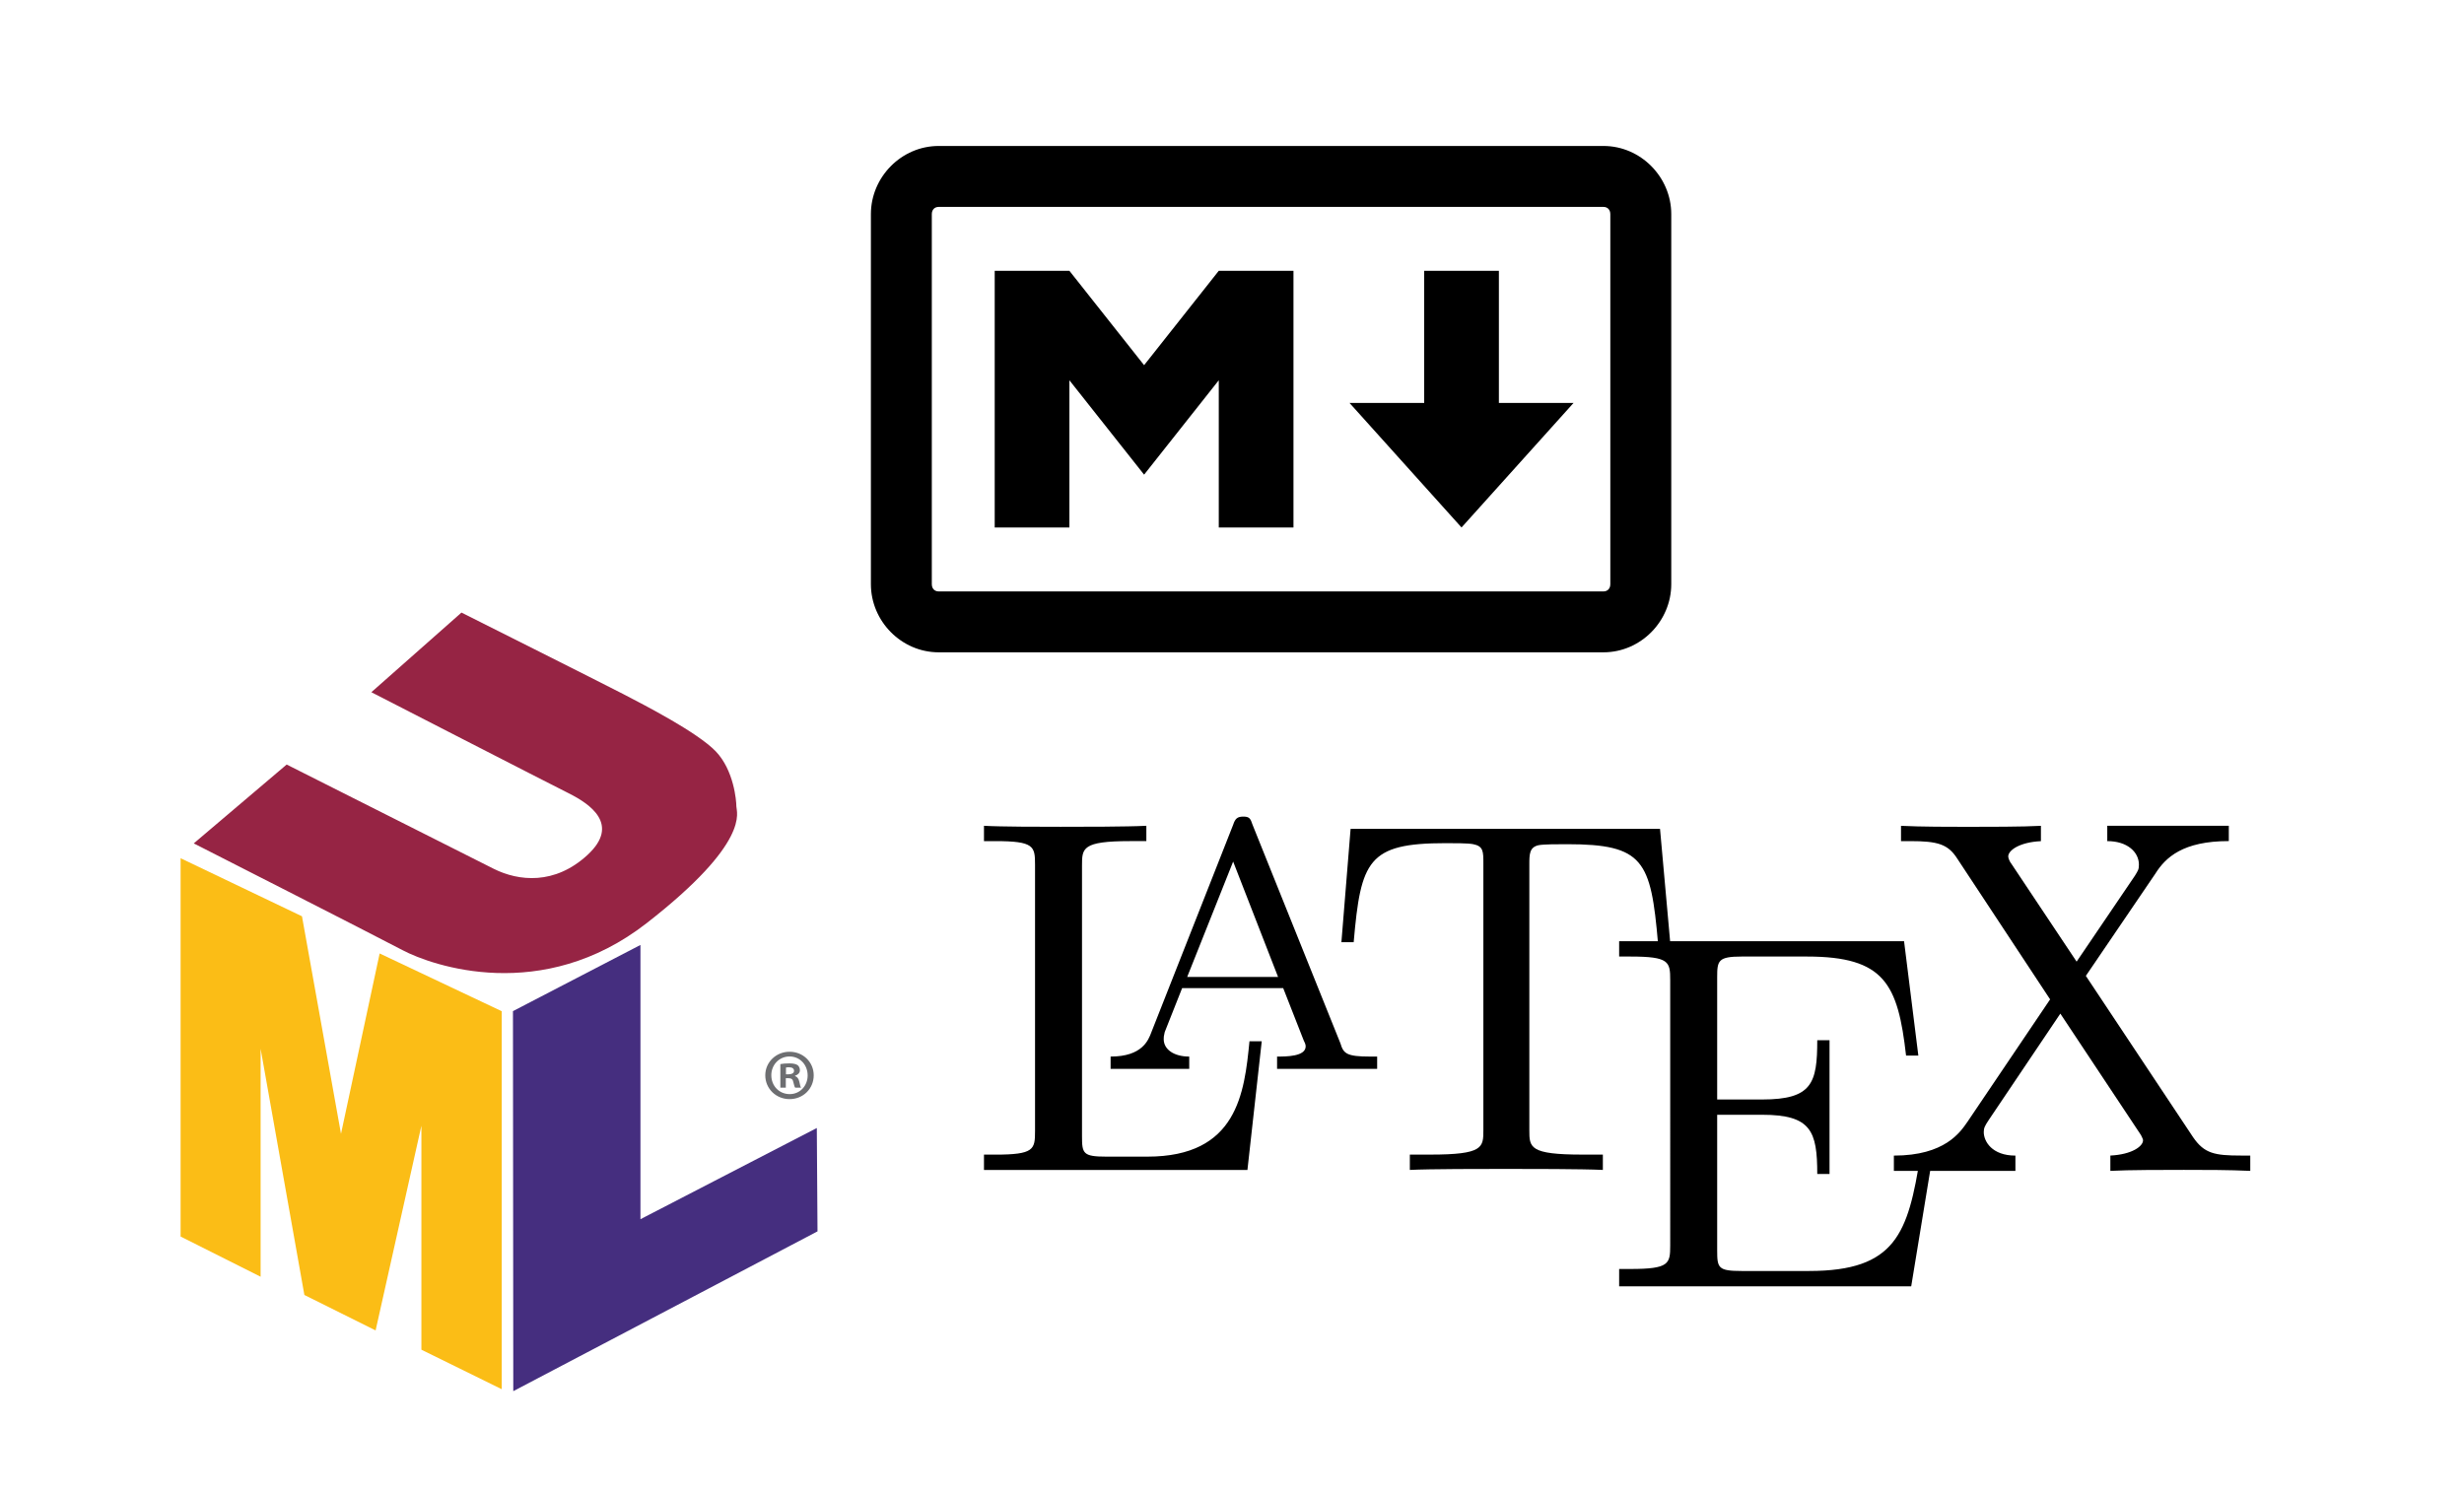 <?xml version="1.0" encoding="UTF-8" standalone="no"?>
<!-- Created with Inkscape (http://www.inkscape.org/) -->

<svg
   width="122mm"
   height="74mm"
   viewBox="0 0 122 74"
   version="1.1"
   id="svg1"
   xml:space="preserve"
   inkscape:export-filename="mdumllatex.png"
   inkscape:export-xdpi="96"
   inkscape:export-ydpi="96"
   inkscape:version="1.3.2 (091e20ef0f, 2023-11-25, custom)"
   sodipodi:docname="mdumllatex.svg"
   xmlns:inkscape="http://www.inkscape.org/namespaces/inkscape"
   xmlns:sodipodi="http://sodipodi.sourceforge.net/DTD/sodipodi-0.dtd"
   xmlns="http://www.w3.org/2000/svg"
   xmlns:svg="http://www.w3.org/2000/svg"><sodipodi:namedview
     id="namedview1"
     pagecolor="#ffffff"
     bordercolor="#000000"
     borderopacity="0.25"
     inkscape:showpageshadow="2"
     inkscape:pageopacity="0.0"
     inkscape:pagecheckerboard="0"
     inkscape:deskcolor="#d1d1d1"
     inkscape:document-units="mm"
     inkscape:zoom="0.67654286"
     inkscape:cx="167.02563"
     inkscape:cy="195.84864"
     inkscape:window-width="1354"
     inkscape:window-height="732"
     inkscape:window-x="5"
     inkscape:window-y="29"
     inkscape:window-maximized="1"
     inkscape:current-layer="layer1" /><defs
     id="defs1" /><g
     inkscape:label="Layer 1"
     inkscape:groupmode="layer"
     id="layer1"><g
       id="g3"
       transform="matrix(1.911,0,0,1.911,-125.212,-62.709)"><path
         d="m 98.213,59.796 h -0.318 c -0.132,1.349 -0.318,2.99 -2.646,2.99 h -1.058 c -0.609,0 -0.635,-0.079 -0.635,-0.529 V 55.245 c 0,-0.45 0,-0.635 1.244,-0.635 h 0.423 v -0.397 c -0.503,0.026 -1.667,0.026 -2.223,0.026 -0.503,0 -1.535,0 -1.984,-0.026 V 54.61 h 0.291 c 1.005,0 1.032,0.132 1.032,0.609 v 6.906 c 0,0.476 -0.026,0.609 -1.032,0.609 h -0.291 v 0.397 h 6.826 z"
         id="path1-9"
         style="stroke-width:0.265" /><path
         d="M 97.975,54.187 C 97.922,54.028 97.896,53.975 97.737,53.975 c -0.159,0 -0.212,0.053 -0.265,0.212 l -2.117,5.371 c -0.079,0.212 -0.238,0.635 -1.058,0.635 v 0.318 h 2.037 v -0.318 c -0.397,0 -0.661,-0.185 -0.661,-0.45 0,-0.053 0,-0.079 0.026,-0.185 L 96.15,58.42 h 2.619 l 0.529,1.349 c 0.026,0.053 0.053,0.106 0.053,0.159 0,0.265 -0.503,0.265 -0.741,0.265 v 0.318 h 2.593 v -0.318 h -0.185 c -0.609,0 -0.688,-0.079 -0.767,-0.344 z m -0.503,0.953 1.164,2.99 h -2.355 z"
         id="path2-3"
         style="stroke-width:0.265" /><path
         d="m 108.532,54.292 h -8.017 l -0.238,2.937 h 0.318 c 0.185,-2.117 0.37,-2.566 2.381,-2.566 0.238,0 0.582,0 0.714,0.026 0.265,0.053 0.265,0.185 0.265,0.503 v 6.906 c 0,0.45 0,0.635 -1.376,0.635 h -0.529 v 0.397 c 0.529,-0.026 1.879,-0.026 2.487,-0.026 0.609,0 1.958,0 2.514,0.026 v -0.397 h -0.529 c -1.376,0 -1.376,-0.185 -1.376,-0.635 v -6.879 c 0,-0.265 0,-0.45 0.238,-0.503 0.132,-0.026 0.503,-0.026 0.741,-0.026 1.984,0 2.17,0.423 2.355,2.566 h 0.318 z"
         id="path3-6"
         style="stroke-width:0.265" /><path
         d="m 115.596,62.759 h -0.318 c -0.318,2.011 -0.635,2.99 -2.884,2.99 h -1.746 c -0.609,0 -0.635,-0.079 -0.635,-0.529 v -3.519 h 1.164 c 1.27,0 1.429,0.423 1.429,1.535 h 0.318 v -3.466 h -0.318 c 0,1.111 -0.132,1.535 -1.429,1.535 h -1.164 v -3.175 c 0,-0.423 0.026,-0.529 0.635,-0.529 h 1.693 c 2.011,0 2.355,0.714 2.566,2.566 h 0.318 l -0.37,-2.963 h -7.382 v 0.397 h 0.291 c 1.005,0 1.032,0.132 1.032,0.609 V 65.088 c 0,0.476 -0.026,0.609 -1.032,0.609 h -0.291 v 0.45 h 7.567 z"
         id="path4-0"
         style="stroke-width:0.265" /><path
         d="m 119.565,58.102 1.799,-2.646 c 0.265,-0.423 0.714,-0.847 1.905,-0.847 v -0.397 h -3.149 V 54.61 c 0.529,0 0.82,0.291 0.82,0.609 0,0.132 -0.026,0.159 -0.106,0.291 l -1.508,2.223 -1.693,-2.54 c -0.026,-0.026 -0.079,-0.132 -0.079,-0.185 0,-0.159 0.291,-0.37 0.847,-0.397 v -0.397 c -0.45,0.026 -1.402,0.026 -1.905,0.026 -0.397,0 -1.217,0 -1.72,-0.026 V 54.61 h 0.238 c 0.714,0 0.979,0.079 1.217,0.45 l 2.408,3.651 -2.143,3.175 c -0.185,0.265 -0.582,0.873 -1.905,0.873 v 0.397 h 3.149 v -0.397 c -0.609,0 -0.82,-0.37 -0.82,-0.609 0,-0.106 0.026,-0.159 0.132,-0.318 l 1.852,-2.752 2.09,3.149 c 0.026,0.053 0.053,0.106 0.053,0.132 0,0.159 -0.291,0.37 -0.847,0.397 v 0.397 c 0.45,-0.026 1.429,-0.026 1.905,-0.026 0.556,0 1.164,0 1.72,0.026 v -0.397 h -0.238 c -0.688,0 -0.953,-0.053 -1.244,-0.476 z"
         id="path5"
         style="stroke-width:0.265" /></g><g
       id="g1"
       transform="matrix(0.76,0,0,0.76,3.827,2.935)"><path
         fill="#fbbd16"
         d="M 11.943,79.325 V 64.469 l 2.851,16.044 4.641,2.31 2.983,-13.336 v 14.592 l 5.234,2.574 V 62.025 L 19.698,58.262 17.18,70.014 14.638,55.84 6.73,52.056 v 24.65 z m 0,0"
         id="path1"
         style="stroke-width:0.407" /><path
         fill="#452e7f"
         d="m 28.383,62.019 8.306,-4.312 v 17.869 l 11.49,-5.942 0.045,6.735 -19.82,10.411 z m 0,0"
         id="path2"
         style="stroke-width:0.407" /><path
         fill="#962444"
         d="m 25.031,36.049 -5.873,5.191 c 0,0 11.462,5.888 12.855,6.584 1.391,0.696 3.372,2.034 1.23,4.015 -2.141,1.979 -4.498,1.712 -6.105,0.911 -1.607,-0.805 -13.497,-6.798 -13.497,-6.798 l -6.053,5.138 c 0,0 11.676,5.94 13.605,6.958 1.928,1.018 9.104,3.533 15.907,-1.766 6.801,-5.299 5.838,-7.226 5.838,-7.601 0,-0.374 -0.161,-2.353 -1.34,-3.585 -1.177,-1.23 -4.605,-2.997 -6.052,-3.747 -1.447,-0.749 -10.516,-5.297 -10.516,-5.297 z m 0,0"
         id="path3"
         style="stroke-width:0.407" /><path
         fill="#6d6e71"
         d="m 47.977,66.2 c 0,0.871 -0.685,1.552 -1.574,1.552 -0.881,0 -1.582,-0.682 -1.582,-1.552 0,-0.852 0.701,-1.534 1.582,-1.534 0.891,0 1.574,0.682 1.574,1.534 z m -2.762,0 c 0,0.682 0.504,1.226 1.199,1.226 0.674,0 1.168,-0.544 1.168,-1.217 0,-0.684 -0.496,-1.235 -1.18,-1.235 -0.684,0 -1.188,0.552 -1.188,1.226 z m 0.944,0.805 h -0.356 v -1.534 c 0.141,-0.029 0.337,-0.046 0.59,-0.046 0.291,0 0.421,0.046 0.534,0.111 0.084,0.067 0.15,0.188 0.15,0.337 0,0.169 -0.13,0.299 -0.318,0.355 v 0.019 c 0.149,0.056 0.234,0.169 0.282,0.374 0.046,0.235 0.074,0.329 0.111,0.385 h -0.383 c -0.048,-0.055 -0.075,-0.197 -0.123,-0.373 -0.029,-0.17 -0.121,-0.245 -0.318,-0.245 h -0.169 z m 0.01,-0.87 h 0.169 c 0.195,0 0.356,-0.065 0.356,-0.224 0,-0.142 -0.103,-0.234 -0.328,-0.234 -0.094,0 -0.159,0.008 -0.197,0.018 z m 0,0"
         id="path4"
         style="stroke-width:0.407" /></g><g
       id="g2"
       transform="matrix(1.195,0,0,1.195,-5.044,-35.566)"><path
         style="line-height:normal;font-variant-ligatures:normal;font-variant-position:normal;font-variant-caps:normal;font-variant-numeric:normal;font-variant-alternates:normal;font-variant-east-asian:normal;font-feature-settings:normal;font-variation-settings:normal;text-indent:0;text-align:start;text-decoration-line:none;text-decoration-style:solid;text-decoration-color:#000000;text-transform:none;text-orientation:mixed;white-space:normal;shape-padding:0;shape-margin:0;inline-size:0;isolation:auto;mix-blend-mode:normal;solid-color:#000000;solid-opacity:1;stroke-width:0.265"
         d="m 43.114,35.811 c -1.544,0 -2.809,1.288 -2.809,2.826 v 15.33 c 0,1.538 1.265,2.826 2.809,2.826 h 27.544 c 1.544,0 2.809,-1.288 2.809,-2.826 V 38.637 c 0,-1.538 -1.266,-2.826 -2.809,-2.826 H 43.894 l -5.29e-4,-5.3e-4 h -0.779 z m -0.002,2.525 h 27.545 c 0.165,0 0.285,0.112 0.285,0.302 v 15.33 c 0,0.19 -0.12,0.302 -0.285,0.302 H 43.114 c -0.165,0 -0.285,-0.112 -0.285,-0.302 V 38.637 c 0,-0.189 0.119,-0.3 0.283,-0.301 z"
         color="#000000"
         font-weight="400"
         font-family="sans-serif"
         overflow="visible"
         id="path1-7" /><path
         d="m 45.435,51.62 v -10.636 h 3.095 l 3.095,3.911 3.094,-3.911 h 3.095 v 10.636 h -3.095 v -6.1 l -3.094,3.911 -3.095,-3.911 v 6.1 h -3.095 z m 19.342,0 -4.642,-5.162 h 3.095 v -5.474 h 3.095 v 5.474 h 3.095 z m 0,0"
         id="path2-0"
         style="stroke-width:0.265" /></g></g></svg>
